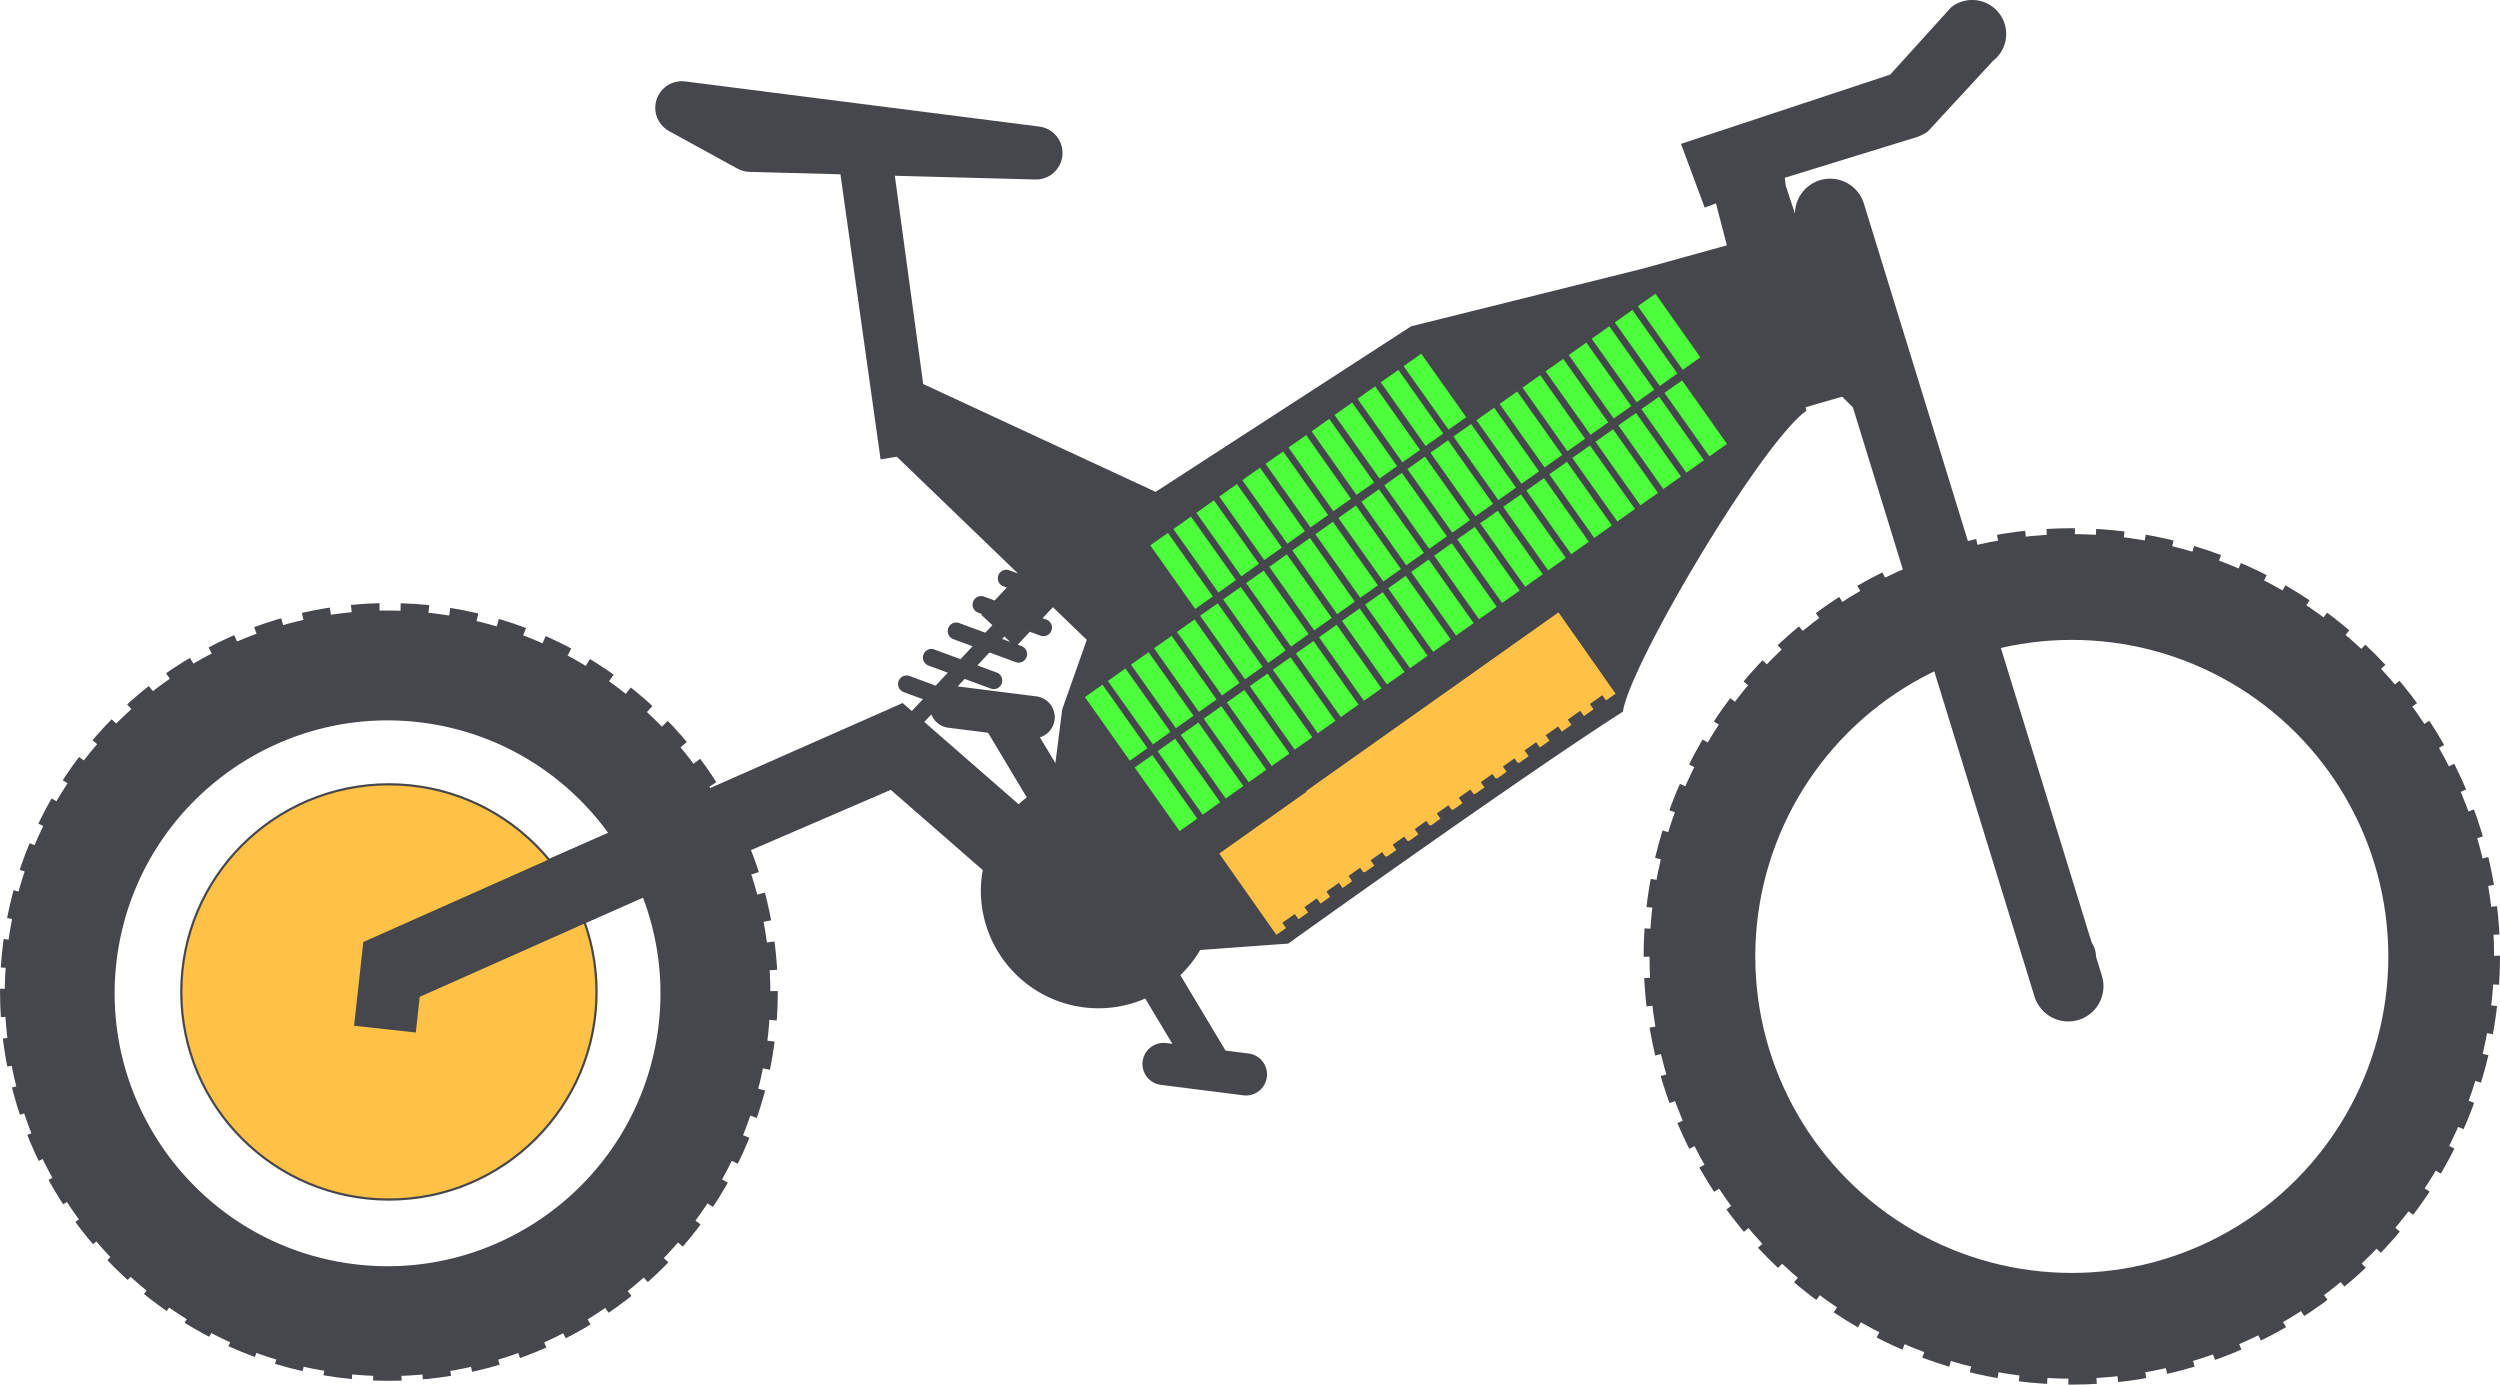 <svg xmlns="http://www.w3.org/2000/svg" width="215.043" height="119.101" xml:space="preserve"><path fill="#46474D" d="M171.945 1.119a2.925 2.925 0 0 0-4.107-.496l-5.248 5.793-17.996 5.958 2.039 5.481.971-.36.936 3.608-7.248 2.008-19.912 4.957-21.977 14.239-19.992-9.273-2.82-20.697h-4.672l3.826 27.173 1.4-.22 10.418 10.039-.779-.288a.737.737 0 0 0-.509 1.381l.324.121-1.043 1.111-.91-.335a.735.735 0 1 0-.507 1.381l.324.119-.057.061.955.895-.605.648-2.246-.828c-.381-.146-.803.055-.943.436s.053.805.434.945l1.66.611L82.62 56.7l-2.244-.83a.731.731 0 0 0-.945.436.734.734 0 0 0 .436.944l1.66.612-1.045 1.115-2.244-.828a.738.738 0 0 0-.945.437.735.735 0 0 0 .438.945l1.658.61-.955 1.018-.789-.686-16.547 7.309c-4.891-7.68-12.914-13.315-22.592-14.854C20.573 50.08 3.668 62.35.821 80.279c-2.846 17.928 9.424 34.832 27.354 37.678 17.93 2.848 34.83-9.422 37.678-27.35A32.692 32.692 0 0 0 63.962 73.4l12.66-5.459 7.916 6.906c-.027.163-.064.322-.086.49-.701 5.548 3.227 10.611 8.775 11.313a10.066 10.066 0 0 0 5.283-.758l2.336 3.896-.535-.066a1.81 1.81 0 0 0-2.025 1.57 1.81 1.81 0 0 0 1.568 2.025l4.229.535.006.002h.008l2.873.365a1.813 1.813 0 0 0 .455-3.597l-2.008-.254-3.886-6.488a10.113 10.113 0 0 0 1.708-2.165l7.574-.551s19.906-14.271 28.789-19.95c.541-3.955 11.891-23.132 15.787-25.887l-.08-.297.938-.272 2.203-.637 7.139 7.009-.004-.016-.002-.006-10.963-22.063-1.02-3.085-.078-.669 11.531-3.553-.006-.013c.277-.103.545-.235.789-.427l5.609-6.074a2.92 2.92 0 0 0 .5-4.105zM56.52 89.123c-2.031 12.783-14.08 21.533-26.863 19.501-12.785-2.028-21.533-14.081-19.504-26.864 2.031-12.781 14.084-21.53 26.867-19.502 6.383 1.016 11.758 4.528 15.291 9.383L47 73.975a17.774 17.774 0 0 1 3.137 5.502l5.168-2.273a23.295 23.295 0 0 1 1.215 11.919zm29.881-34.371.488.46-.684-.253.196-.207zm1.223 14.428-8.119-7.081.607-.647a1.807 1.807 0 0 0 1.453 1.144l3.426.433 3.33 5.561a9.786 9.786 0 0 0-.697.59zm3.744-8.16-.586 4.623-1.33-2.221a1.81 1.81 0 0 0 1.26-1.498c.125-.994-.58-1.9-1.572-2.025l-6.766-.855.604-.645 2.246.829a.732.732 0 0 0 .943-.436.73.73 0 0 0-.434-.942l-1.662-.614 1.043-1.11 2.248.826a.733.733 0 0 0 .943-.434.737.737 0 0 0-.436-.946l-.328-.119 1.043-1.113.914.337a.732.732 0 0 0 .945-.438.734.734 0 0 0-.436-.943l-.33-.121.891-.947 2.914 2.809-2.114 5.983z"/><path fill="none" stroke="#46474D" stroke-width="4.572" stroke-linejoin="round" stroke-miterlimit="10" d="m58.649 9.272 30.461 3.883-24.58-.656z"/><circle fill="#FFC246" stroke="#46474D" stroke-width=".192" stroke-miterlimit="10" cx="33.454" cy="85.323" r="17.859"/><path fill="#FFC246" stroke="#46474D" stroke-width=".146" stroke-miterlimit="10" d="m138.406 58.742-.002-.004-4.33-6.164-21.817 15.451.035.053-7.517 5.326 4.68 6.659.32.45.947-.667-.32-.451.953-.674.32.449.946-.668-.319-.453.951-.672.321.451.945-.672-.322-.447.955-.672.318.448.947-.669-.011-.011h.004l-.311-.44.877-.625.281.396.073-.052.041.057.943-.668-.008-.012v-.001l-.308-.439.878-.623.28.393.07-.049.041.057.947-.666-.011-.015-.307-.44.881-.619.279.392.07-.051.041.057.942-.669-.008-.012.004-.003-.311-.435.877-.627.282.396.07-.048.043.057.941-.672-.006-.012.004.002-.314-.442.883-.625.279.397.068-.049.039.056.948-.668-.01-.011.002-.002-.318-.453.88-.621.288.406.072-.052.031.044.943-.669-.32-.447.881-.626.291.408.072-.053.033.047.942-.67-.317-.449.879-.623.289.407.073-.051.031.043.943-.668-.353-.497.881-.623.322.452.947-.67-.01-.012h.002l-.32-.455.953-.67.32.449.944-.67-.321-.447.954-.678.324.455.941-.671-.318-.449.953-.675.32.452.944-.668z"/><path fill="#4CFF3A" d="m146.57 39.59-1.515 1.07-3.86-5.47 1.516-1.07zM147.042 39.256l1.51-1.07-3.861-5.463-1.516 1.066zM142.613 42.395l-1.513 1.069-3.862-5.465 1.514-1.07zM144.592 40.99l-1.515 1.072-3.865-5.468 1.516-1.071zM137.132 46.264l1.516-1.07-3.863-5.465-1.518 1.068zM140.634 43.783l-1.514 1.072-3.87-5.463 1.514-1.072zM134.685 47.99l-1.514 1.071-3.863-5.464 1.514-1.07zM136.67 46.598l-1.514 1.069-3.862-5.467 1.513-1.07zM130.72 50.795l-1.514 1.068-3.858-5.466 1.514-1.069zM132.706 49.394l-1.512 1.073-3.873-5.456 1.512-1.073zM126.76 53.596l-1.513 1.07-3.865-5.465 1.514-1.07zM128.742 52.194l-1.514 1.07-3.864-5.465 1.514-1.07zM122.798 56.407l-1.513 1.07-3.862-5.468 1.513-1.069zM124.785 54.999l-1.511 1.07-3.869-5.464 1.512-1.07zM118.834 59.21l-1.514 1.07-3.862-5.466 1.514-1.07zM120.814 57.8l-1.514 1.07-3.863-5.463 1.514-1.07zM114.87 62.003l-1.514 1.07-3.863-5.464 1.514-1.07zM116.85 60.61l-1.516 1.07-3.864-5.467 1.515-1.071zM110.907 64.817l-1.513 1.07-3.863-5.468 1.513-1.07zM112.885 63.41l-1.516 1.072-3.862-5.464 1.516-1.071zM106.946 67.614l-1.512 1.068-3.862-5.464 1.512-1.068zM107.412 67.283l1.509-1.072-3.865-5.465-1.512 1.074zM102.982 70.417l-1.515 1.07-3.86-5.468 1.515-1.07zM104.96 69.005l-1.511 1.072-3.873-5.46 1.512-1.072zM142.296 33.524l-1.513 1.072-3.868-5.46 1.514-1.072zM144.282 32.127l-1.511 1.07-3.868-5.463 1.512-1.07zM146.258 30.739l-1.514 1.067-3.857-5.47 1.513-1.068zM138.33 36.329l-1.513 1.072-3.868-5.46 1.514-1.073zM140.32 34.929l-1.51 1.07-3.867-5.46 1.512-1.07zM134.374 39.135l-1.511 1.07-3.867-5.46 1.512-1.07zM136.344 37.74l-1.516 1.069-3.859-5.469 1.516-1.07zM128.888 43.012l1.512-1.071-3.859-5.464-1.518 1.07zM130.871 41.609l1.511-1.068-3.861-5.465-1.518 1.07zM124.925 45.814l1.512-1.071-3.863-5.46-1.514 1.065zM128.423 43.34l-1.514 1.07-3.863-5.465 1.513-1.07zM122.48 47.551l-1.514 1.07-3.861-5.466 1.513-1.07zM124.456 46.134l-1.512 1.072-3.87-5.456 1.512-1.072zM118.52 50.35l-1.512 1.068-3.863-5.467 1.511-1.068zM120.502 48.946l-1.511 1.07-3.867-5.462 1.511-1.07zM114.554 53.152l-1.511 1.069-3.862-5.464 1.512-1.069zM116.535 51.754l-1.515 1.068-3.857-5.473 1.515-1.068zM110.592 55.956l-1.511 1.068-3.864-5.467 1.511-1.069zM112.563 54.548l-1.515 1.07-3.86-5.466 1.515-1.07zM106.625 58.747l-1.512 1.072-3.872-5.46 1.511-1.073zM108.607 57.36l-1.514 1.07-3.86-5.465 1.513-1.07zM126.116 35.887l-1.513 1.07-3.865-5.461 1.513-1.071zM122.152 38.696l-1.516 1.073-3.866-5.465 1.516-1.072zM124.142 37.29l-1.515 1.068-3.856-5.47 1.515-1.068zM118.198 41.498l-1.514 1.069-3.86-5.464 1.513-1.069zM118.666 41.164l1.509-1.07-3.861-5.466-1.516 1.071zM114.237 44.297l-1.511 1.068-3.863-5.466 1.511-1.068zM116.208 42.902l-1.516 1.067-3.854-5.473 1.516-1.067zM110.266 47.1l-1.516 1.074-3.87-5.46 1.515-1.075zM112.245 45.694l-1.513 1.071-3.865-5.46 1.514-1.072zM106.313 49.898l-1.511 1.07-3.866-5.46 1.511-1.07zM108.289 48.5l-1.512 1.071-3.87-5.46 1.513-1.071zM102.81 52.373l1.516-1.068-3.867-5.465-1.515 1.069zM102.663 61.563l-1.513 1.07-3.865-5.462 1.513-1.07zM104.644 60.164l-1.513 1.07-3.862-5.467 1.513-1.069zM98.7 64.36l-1.514 1.07-3.865-5.467 1.514-1.07zM100.682 62.959l-1.511 1.073-3.874-5.457 1.511-1.073z"/><circle fill="none" stroke="#46474D" stroke-width="1.213" stroke-miterlimit="10" stroke-dasharray="2.408,1.806" cx="178.211" cy="82.268" r="36.226"/><path fill="#46474D" d="m55.382 70.29 2.555 5.741-24.144 10.743-2.555-5.741z"/><path fill="#46474D" d="m31.248 81.046 5.309.585-.792 7.185-5.309-.585z"/><circle fill="none" stroke="#46474D" stroke-width="1.213" stroke-miterlimit="10" stroke-dasharray="2.406,1.804" cx="33.454" cy="85.324" r="32.844"/><circle fill="none" stroke="#46474D" stroke-width="9.1" stroke-miterlimit="10" cx="178.211" cy="82.268" r="31.776"/><circle fill="none" stroke="#46474D" stroke-width=".521" stroke-miterlimit="10" cx="178.21" cy="82.269" r="1.818"/><path fill="none" stroke="#46474D" stroke-width="6.066" stroke-linecap="round" stroke-miterlimit="10" d="m157.427 18.402 20.475 66.428"/></svg>